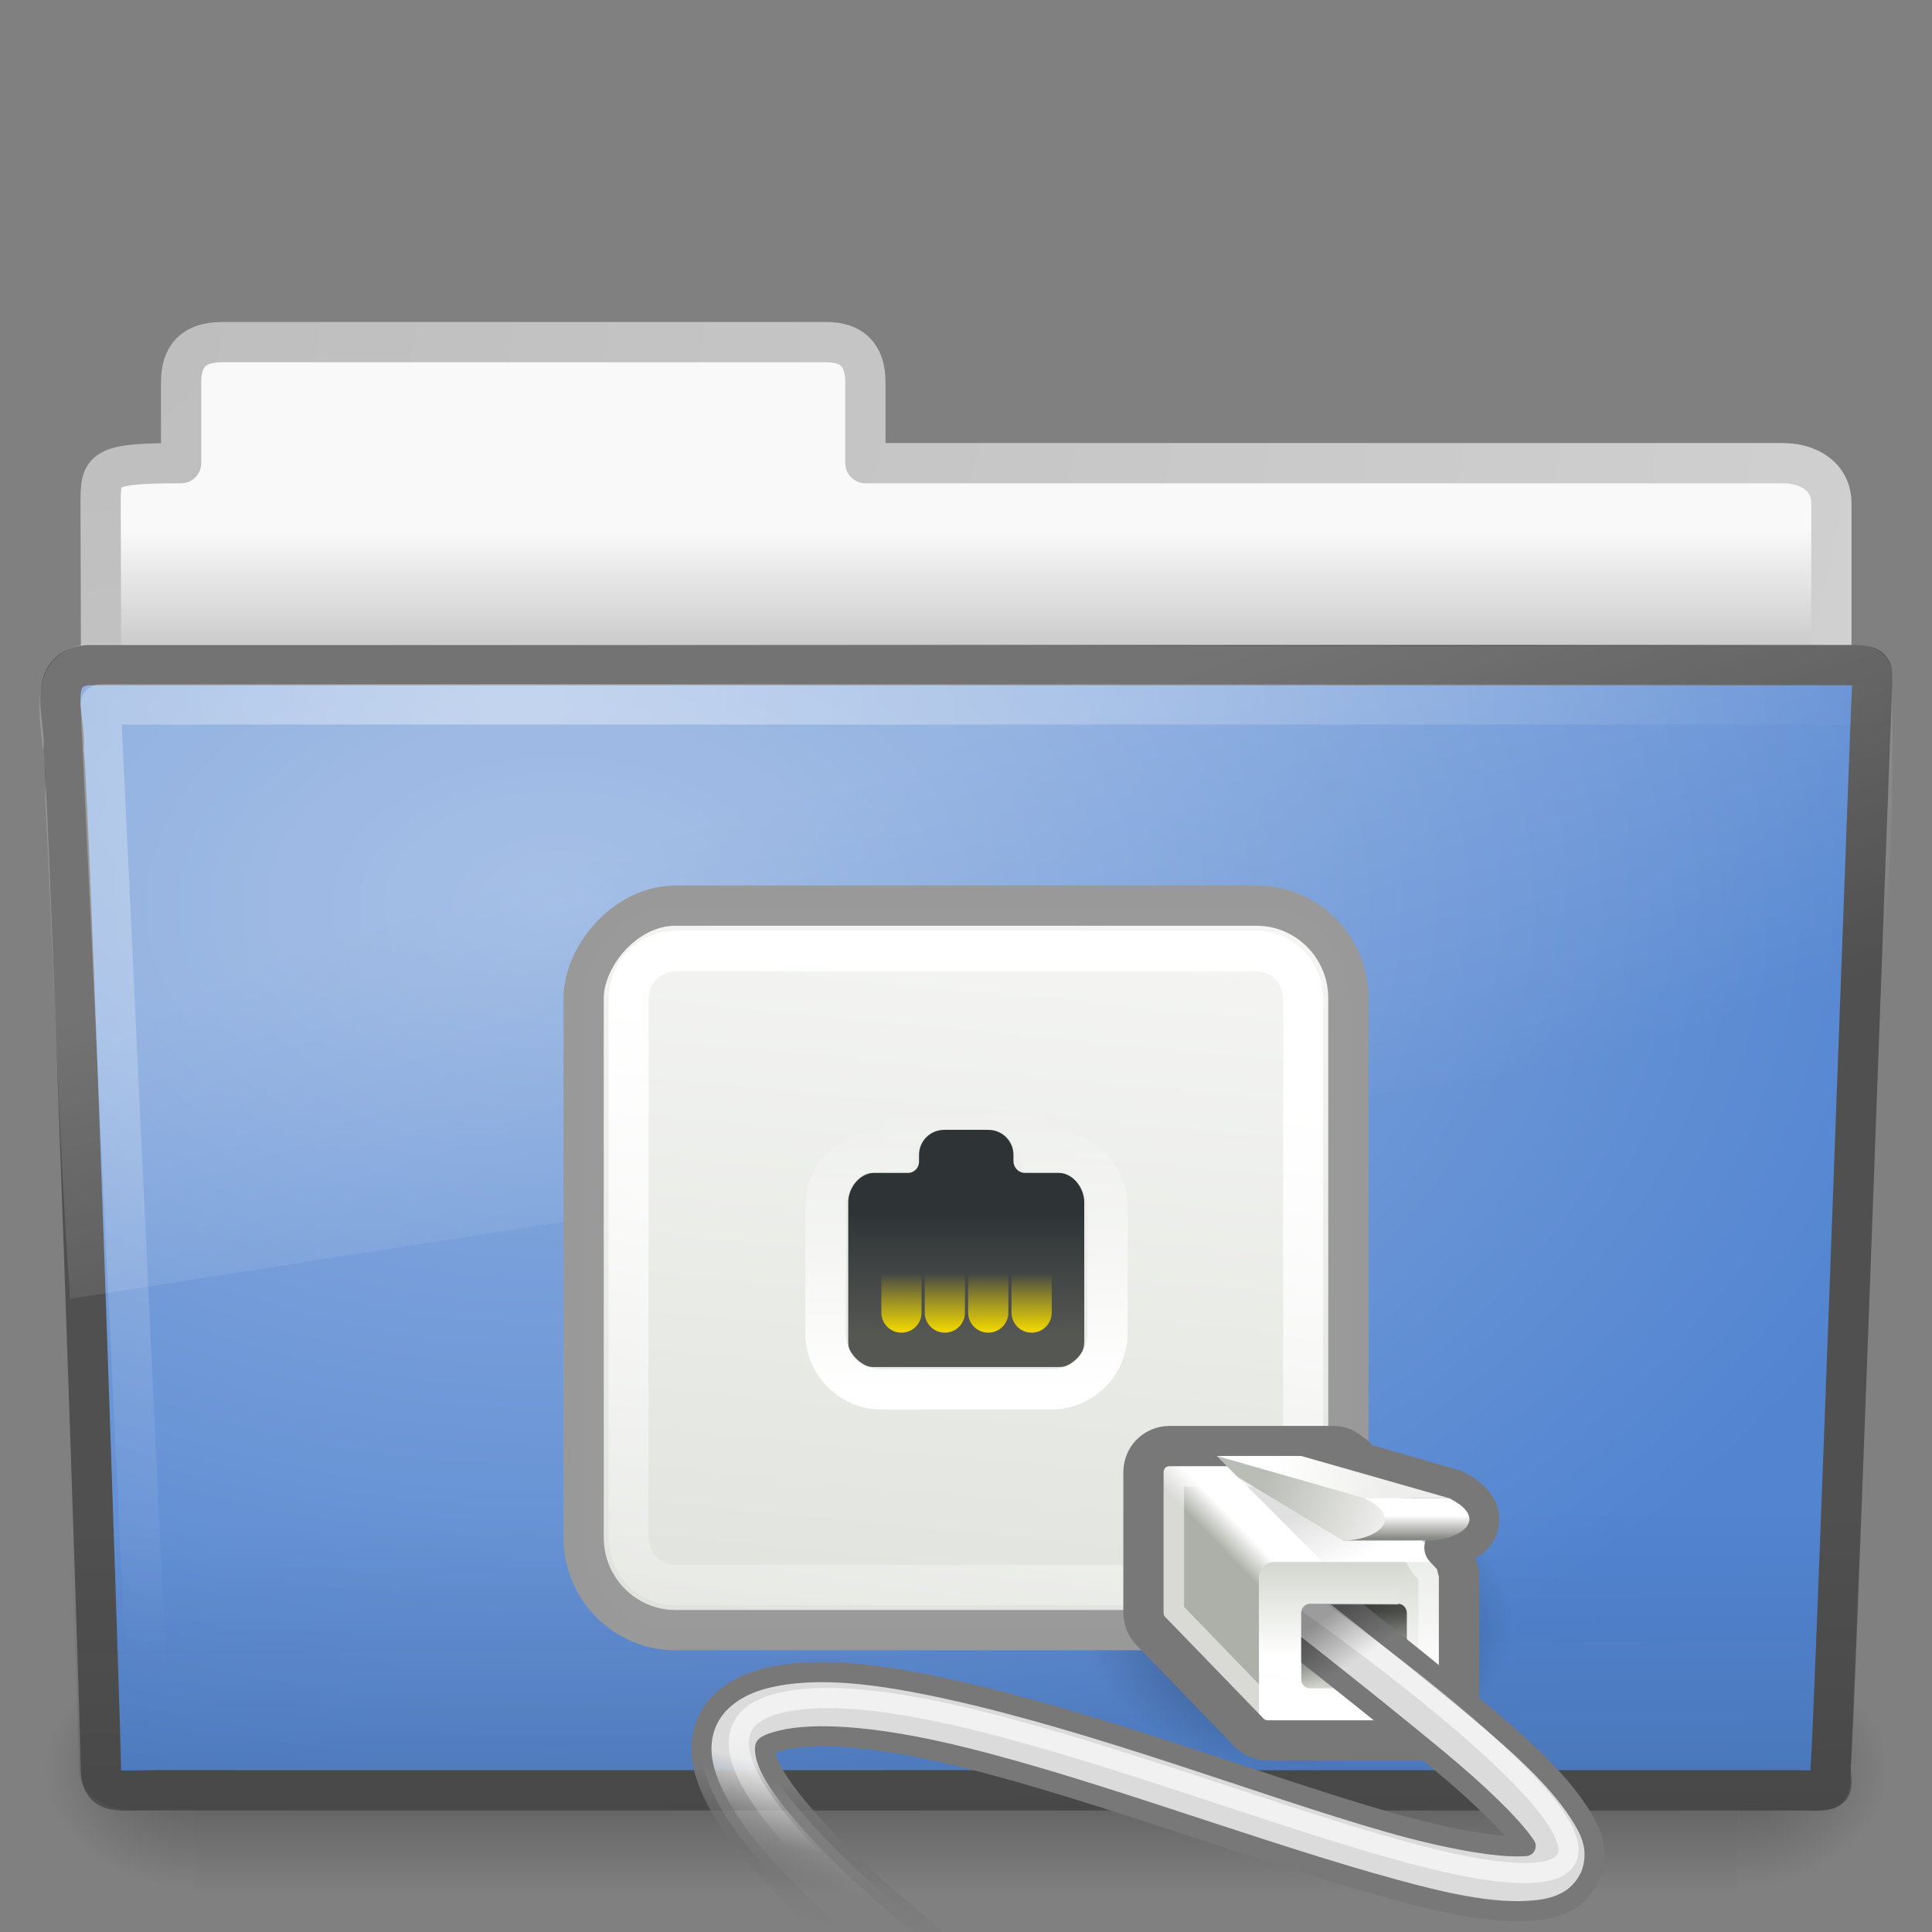 <?xml version="1.0" encoding="UTF-8" standalone="no"?>
<!-- Created with Inkscape (http://www.inkscape.org/) -->

<svg
   xmlns:dc="http://purl.org/dc/elements/1.1/"
   xmlns:cc="http://creativecommons.org/ns#"
   xmlns:rdf="http://www.w3.org/1999/02/22-rdf-syntax-ns#"
   xmlns:svg="http://www.w3.org/2000/svg"
   xmlns="http://www.w3.org/2000/svg"
   xmlns:xlink="http://www.w3.org/1999/xlink"
   xmlns:sodipodi="http://sodipodi.sourceforge.net/DTD/sodipodi-0.dtd"
   xmlns:inkscape="http://www.inkscape.org/namespaces/inkscape"
   version="1.0"
   width="48"
   height="48"
   id="svg44406"
   inkscape:version="0.48.4 r9939"
   sodipodi:docname="folder-remote.svg">
  <rect width="100%" height="100%" fill="#808080" stroke="none"/>
  <sodipodi:namedview
     pagecolor="#ffffff"
     bordercolor="#666666"
     borderopacity="1"
     objecttolerance="10"
     gridtolerance="10"
     guidetolerance="10"
     inkscape:pageopacity="0"
     inkscape:pageshadow="2"
     inkscape:window-width="1107"
     inkscape:window-height="620"
     id="namedview154"
     showgrid="false"
     inkscape:zoom="4.9166667"
     inkscape:cx="-18.915254"
     inkscape:cy="24"
     inkscape:window-x="398"
     inkscape:window-y="133"
     inkscape:window-maximized="0"
     inkscape:current-layer="svg44406" />
  <defs
     id="defs44408">
    <linearGradient
       id="linearGradient7822">
      <stop
         id="stop7824"
         style="stop-color:#000000;stop-opacity:1"
         offset="0" />
      <stop
         id="stop7826"
         style="stop-color:#000000;stop-opacity:0"
         offset="1" />
    </linearGradient>
    <radialGradient
       cx="14.363"
       cy="34.786"
       r="8.795"
       fx="14.363"
       fy="34.786"
       id="radialGradient2963"
       xlink:href="#linearGradient7822"
       gradientUnits="userSpaceOnUse"
       gradientTransform="matrix(-0.607,0,0,0.403,40.982,26.354)" />
    <linearGradient
       id="linearGradient7438">
      <stop
         id="stop7440"
         style="stop-color:#ffffff;stop-opacity:1"
         offset="0" />
      <stop
         id="stop7442"
         style="stop-color:#ffffff;stop-opacity:0"
         offset="1" />
    </linearGradient>
    <linearGradient
       x1="-7.852"
       y1="3.755"
       x2="-5.51"
       y2="18.938"
       id="linearGradient2623"
       xlink:href="#linearGradient7438"
       gradientUnits="userSpaceOnUse" />
    <linearGradient
       id="linearGradient6991">
      <stop
         id="stop6993"
         style="stop-color:#d3d7cf;stop-opacity:1"
         offset="0" />
      <stop
         id="stop6995"
         style="stop-color:#ffffff;stop-opacity:1"
         offset="1" />
    </linearGradient>
    <linearGradient
       x1="-7.975"
       y1="25.357"
       x2="-11.006"
       y2="-6.568"
       id="linearGradient2621"
       xlink:href="#linearGradient6991"
       gradientUnits="userSpaceOnUse"
       gradientTransform="matrix(1.187,0,0,1.2,-17.281,21.9)" />
    <linearGradient
       x1="-4.221"
       y1="59.879"
       x2="-4.221"
       y2="54.708"
       id="linearGradient7557"
       xlink:href="#linearGradient7269"
       gradientUnits="userSpaceOnUse"
       gradientTransform="matrix(0.964,0,0,0.972,-0.25,1.694)" />
    <linearGradient
       id="linearGradient7263">
      <stop
         id="stop7265"
         style="stop-color:#adb0a8;stop-opacity:1"
         offset="0" />
      <stop
         id="stop7267"
         style="stop-color:#ffffff;stop-opacity:1"
         offset="1" />
    </linearGradient>
    <linearGradient
       x1="1.626"
       y1="55.219"
       x2="0.822"
       y2="54.416"
       id="linearGradient7555"
       xlink:href="#linearGradient7263"
       gradientUnits="userSpaceOnUse" />
    <linearGradient
       id="linearGradient7257">
      <stop
         id="stop7259"
         style="stop-color:#000000;stop-opacity:1"
         offset="0" />
      <stop
         id="stop7261"
         style="stop-color:#000000;stop-opacity:0"
         offset="1" />
    </linearGradient>
    <linearGradient
       x1="-1.989"
       y1="51.138"
       x2="-3.359"
       y2="54"
       id="linearGradient2954"
       xlink:href="#linearGradient7257"
       gradientUnits="userSpaceOnUse"
       gradientTransform="matrix(-0.525,0,0,0.525,31.803,10.457)" />
    <linearGradient
       id="linearGradient7237">
      <stop
         id="stop7239"
         style="stop-color:#eeeeec;stop-opacity:1"
         offset="0" />
      <stop
         id="stop7241"
         style="stop-color:#babdb6;stop-opacity:1"
         offset="1" />
    </linearGradient>
    <linearGradient
       x1="-4.685"
       y1="52.64"
       x2="0.884"
       y2="50.563"
       id="linearGradient2948"
       xlink:href="#linearGradient7237"
       gradientUnits="userSpaceOnUse"
       gradientTransform="matrix(-0.525,0,0,0.525,31.803,10.457)" />
    <linearGradient
       id="linearGradient7245">
      <stop
         id="stop7247"
         style="stop-color:#eeeeec;stop-opacity:1"
         offset="0" />
      <stop
         id="stop7249"
         style="stop-color:#ffffff;stop-opacity:1"
         offset="1" />
    </linearGradient>
    <linearGradient
       x1="-5.082"
       y1="50.519"
       x2="0.265"
       y2="49.458"
       id="linearGradient2945"
       xlink:href="#linearGradient7245"
       gradientUnits="userSpaceOnUse"
       gradientTransform="matrix(-0.525,0,0,0.525,31.803,10.457)" />
    <linearGradient
       id="linearGradient7186">
      <stop
         id="stop7188"
         style="stop-color:#888a85;stop-opacity:1"
         offset="0" />
      <stop
         id="stop7190"
         style="stop-color:#ffffff;stop-opacity:1"
         offset="1" />
    </linearGradient>
    <linearGradient
       x1="-5.969"
       y1="52.875"
       x2="-5.969"
       y2="51.812"
       id="linearGradient2942"
       xlink:href="#linearGradient7186"
       gradientUnits="userSpaceOnUse"
       gradientTransform="matrix(-0.525,0,0,0.525,31.803,10.457)" />
    <linearGradient
       id="linearGradient7277">
      <stop
         id="stop7279"
         style="stop-color:#555753;stop-opacity:1"
         offset="0" />
      <stop
         id="stop7281"
         style="stop-color:#d3d7cf;stop-opacity:1"
         offset="1" />
    </linearGradient>
    <linearGradient
       x1="-3.536"
       y1="55.867"
       x2="-3.536"
       y2="59.445"
       id="linearGradient2939"
       xlink:href="#linearGradient7277"
       gradientUnits="userSpaceOnUse"
       gradientTransform="matrix(-0.525,0,0,0.54,31.803,9.858)" />
    <linearGradient
       x1="30.312"
       y1="27.313"
       x2="30.312"
       y2="24.688"
       id="linearGradient2617"
       xlink:href="#linearGradient7422"
       gradientUnits="userSpaceOnUse" />
    <linearGradient
       x1="30.312"
       y1="27.313"
       x2="30.312"
       y2="24.688"
       id="linearGradient2615"
       xlink:href="#linearGradient7422"
       gradientUnits="userSpaceOnUse" />
    <linearGradient
       x1="30.312"
       y1="27.313"
       x2="30.312"
       y2="24.688"
       id="linearGradient2613"
       xlink:href="#linearGradient7422"
       gradientUnits="userSpaceOnUse" />
    <linearGradient
       x1="30.312"
       y1="27.313"
       x2="30.312"
       y2="24.688"
       id="linearGradient2611"
       xlink:href="#linearGradient7422"
       gradientUnits="userSpaceOnUse" />
    <linearGradient
       id="linearGradient7422">
      <stop
         id="stop7424"
         style="stop-color:#edd400;stop-opacity:1"
         offset="0" />
      <stop
         id="stop7426"
         style="stop-color:#edd400;stop-opacity:0"
         offset="1" />
    </linearGradient>
    <linearGradient
       x1="30.312"
       y1="27.313"
       x2="30.312"
       y2="24.688"
       id="linearGradient2619"
       xlink:href="#linearGradient7422"
       gradientUnits="userSpaceOnUse" />
    <linearGradient
       id="linearGradient7430">
      <stop
         id="stop7432"
         style="stop-color:#ffffff;stop-opacity:1"
         offset="0" />
      <stop
         id="stop7434"
         style="stop-color:#ffffff;stop-opacity:0"
         offset="1" />
    </linearGradient>
    <linearGradient
       x1="28.875"
       y1="29"
       x2="29"
       y2="16"
       id="linearGradient2609"
       xlink:href="#linearGradient7430"
       gradientUnits="userSpaceOnUse"
       gradientTransform="matrix(-0.525,0,0,0.525,39.675,19.379)" />
    <linearGradient
       id="linearGradient7340">
      <stop
         id="stop7342"
         style="stop-color:#2e3436;stop-opacity:1"
         offset="0" />
      <stop
         id="stop7344"
         style="stop-color:#555753;stop-opacity:1"
         offset="1" />
    </linearGradient>
    <linearGradient
       x1="32.812"
       y1="21"
       x2="32.812"
       y2="26.205"
       id="linearGradient2607"
       xlink:href="#linearGradient7340"
       gradientUnits="userSpaceOnUse"
       gradientTransform="matrix(-0.586,0,0,0.586,42.306,17.819)" />
    <linearGradient
       id="linearGradient7576-259">
      <stop
         id="stop3231"
         style="stop-color:#787878;stop-opacity:1"
         offset="0" />
      <stop
         id="stop3233"
         style="stop-color:#6c6c6c;stop-opacity:0"
         offset="1" />
    </linearGradient>
    <linearGradient
       x1="38.75"
       y1="40.625"
       x2="40.125"
       y2="46.562"
       id="linearGradient2928"
       xlink:href="#linearGradient7576-259"
       gradientUnits="userSpaceOnUse"
       gradientTransform="matrix(-0.525,0,0,0.525,40.2,23.053)" />
    <linearGradient
       id="linearGradient7652-827">
      <stop
         id="stop3225"
         style="stop-color:#dbdbdb;stop-opacity:1"
         offset="0" />
      <stop
         id="stop3227"
         style="stop-color:#a0a0a0;stop-opacity:0"
         offset="1" />
    </linearGradient>
    <linearGradient
       x1="37.625"
       y1="40.312"
       x2="38.875"
       y2="45.062"
       id="linearGradient2926"
       xlink:href="#linearGradient7652-827"
       gradientUnits="userSpaceOnUse"
       gradientTransform="matrix(-0.525,0,0,0.525,40.2,23.053)" />
    <linearGradient
       id="linearGradient7660">
      <stop
         id="stop7662"
         style="stop-color:#ffffff;stop-opacity:1"
         offset="0" />
      <stop
         id="stop7664"
         style="stop-color:#ffffff;stop-opacity:0"
         offset="1" />
    </linearGradient>
    <linearGradient
       x1="41.188"
       y1="38.312"
       x2="42.124"
       y2="42.938"
       id="linearGradient2923"
       xlink:href="#linearGradient7660"
       gradientUnits="userSpaceOnUse"
       gradientTransform="matrix(-0.525,0,0,0.525,40.2,23.053)" />
    <linearGradient
       id="linearGradient7269">
      <stop
         id="stop7271"
         style="stop-color:#ffffff;stop-opacity:1"
         offset="0" />
      <stop
         id="stop7273"
         style="stop-color:#d3d7cf;stop-opacity:1"
         offset="1" />
    </linearGradient>
    <linearGradient
       x1="-4.11"
       y1="58.808"
       x2="-4.11"
       y2="55"
       id="linearGradient2920"
       xlink:href="#linearGradient7269"
       gradientUnits="userSpaceOnUse"
       gradientTransform="matrix(-0.59,0,0,0.612,31.869,5.138)" />
    <linearGradient
       id="linearGradient7812">
      <stop
         id="stop7814"
         style="stop-color:#000000;stop-opacity:1"
         offset="0" />
      <stop
         id="stop7816"
         style="stop-color:#000000;stop-opacity:0"
         offset="1" />
    </linearGradient>
    <linearGradient
       x1="-6.406"
       y1="32.438"
       x2="-7.781"
       y2="34.562"
       id="linearGradient2917"
       xlink:href="#linearGradient7812"
       gradientUnits="userSpaceOnUse"
       gradientTransform="matrix(-0.525,0,0,0.525,29.704,23.053)" />
    <linearGradient
       id="linearGradient3484">
      <stop
         id="stop3486"
         style="stop-color:#bdbdbd;stop-opacity:1"
         offset="0" />
      <stop
         id="stop3488"
         style="stop-color:#d0d0d0;stop-opacity:1"
         offset="1" />
    </linearGradient>
    <linearGradient
       id="linearGradient6404">
      <stop
         id="stop6406"
         style="stop-color:#f9f9f9;stop-opacity:1"
         offset="0" />
      <stop
         id="stop6408"
         style="stop-color:#c9c9c9;stop-opacity:1"
         offset="1" />
    </linearGradient>
    <linearGradient
       id="linearGradient5048-585">
      <stop
         id="stop2667"
         style="stop-color:#000000;stop-opacity:0"
         offset="0" />
      <stop
         id="stop2669"
         style="stop-color:#000000;stop-opacity:1"
         offset="0.5" />
      <stop
         id="stop2671"
         style="stop-color:#000000;stop-opacity:0"
         offset="1" />
    </linearGradient>
    <linearGradient
       id="linearGradient5060-179">
      <stop
         id="stop2675"
         style="stop-color:#000000;stop-opacity:1"
         offset="0" />
      <stop
         id="stop2677"
         style="stop-color:#000000;stop-opacity:0"
         offset="1" />
    </linearGradient>
    <linearGradient
       id="linearGradient5060-820">
      <stop
         id="stop2681"
         style="stop-color:#000000;stop-opacity:1"
         offset="0" />
      <stop
         id="stop2683"
         style="stop-color:#000000;stop-opacity:0"
         offset="1" />
    </linearGradient>
    <linearGradient
       id="linearGradient3390">
      <stop
         id="stop3392"
         style="stop-color:#51751e;stop-opacity:1"
         offset="0" />
      <stop
         id="stop3394"
         style="stop-color:#51751e;stop-opacity:1"
         offset="1" />
    </linearGradient>
    <linearGradient
       id="linearGradient7012-661-145-733-759-865-745">
      <stop
         id="stop2699"
         style="stop-color:#90b0e0;stop-opacity:1;"
         offset="0" />
      <stop
         id="stop2701"
         style="stop-color:#5284d0;stop-opacity:1;"
         offset="1" />
    </linearGradient>
    <linearGradient
       id="linearGradient6129-963-697-142-998-580-273">
      <stop
         id="stop2661"
         style="stop-color:#0a0a0a;stop-opacity:0.498"
         offset="0" />
      <stop
         id="stop2663"
         style="stop-color:#0a0a0a;stop-opacity:0"
         offset="1" />
    </linearGradient>
    <linearGradient
       id="linearGradient6087-437-184-795-110-662-495">
      <stop
         id="stop2693"
         style="stop-color:#ffffff;stop-opacity:0.4"
         offset="0" />
      <stop
         id="stop2695"
         style="stop-color:#ffffff;stop-opacity:0"
         offset="1" />
    </linearGradient>
    <linearGradient
       id="linearGradient8265-821-176-38-919-66-249">
      <stop
         id="stop2687"
         style="stop-color:#ffffff;stop-opacity:0.2"
         offset="0" />
      <stop
         id="stop2689"
         style="stop-color:#ffffff;stop-opacity:0"
         offset="1" />
    </linearGradient>
    <linearGradient
       x1="11.566"
       y1="22.292"
       x2="15.215"
       y2="33.955"
       id="linearGradient2431"
       xlink:href="#linearGradient8265-821-176-38-919-66-249"
       gradientUnits="userSpaceOnUse" />
    <radialGradient
       cx="7.265"
       cy="8.302"
       r="20.98"
       fx="7.265"
       fy="8.302"
       id="radialGradient2434"
       xlink:href="#linearGradient6087-437-184-795-110-662-495"
       gradientUnits="userSpaceOnUse"
       gradientTransform="matrix(0,1.208,-1.627,0,26.372,8.266)" />
    <linearGradient
       x1="22.935"
       y1="49.629"
       x2="22.809"
       y2="36.658"
       id="linearGradient2437"
       xlink:href="#linearGradient6129-963-697-142-998-580-273"
       gradientUnits="userSpaceOnUse"
       gradientTransform="matrix(1.145,0,0,0.998,-3.466,1.099)" />
    <radialGradient
       cx="63.969"
       cy="14.113"
       r="23.097"
       fx="63.969"
       fy="14.113"
       id="radialGradient2440"
       xlink:href="#linearGradient7012-661-145-733-759-865-745"
       gradientUnits="userSpaceOnUse"
       gradientTransform="matrix(1.565,-9.5143002e-8,6.1772287e-8,1.016,-86.213,8.146)" />
    <linearGradient
       x1="82.453"
       y1="45.114"
       x2="82.453"
       y2="16.047"
       id="linearGradient2442"
       xlink:href="#linearGradient3390"
       gradientUnits="userSpaceOnUse"
       gradientTransform="translate(-53.765,-0.114)" />
    <radialGradient
       cx="605.714"
       cy="486.648"
       r="117.143"
       fx="605.714"
       fy="486.648"
       id="radialGradient2445"
       xlink:href="#linearGradient5060-820"
       gradientUnits="userSpaceOnUse"
       gradientTransform="matrix(-3.0790825e-2,0,0,2.4705883e-2,23.39,31.942)" />
    <radialGradient
       cx="605.714"
       cy="486.648"
       r="117.143"
       fx="605.714"
       fy="486.648"
       id="radialGradient2448"
       xlink:href="#linearGradient5060-179"
       gradientUnits="userSpaceOnUse"
       gradientTransform="matrix(3.0790832e-2,0,0,2.4705883e-2,24.61,31.942)" />
    <linearGradient
       x1="302.857"
       y1="366.648"
       x2="302.857"
       y2="609.505"
       id="linearGradient2451"
       xlink:href="#linearGradient5048-585"
       gradientUnits="userSpaceOnUse"
       gradientTransform="matrix(7.9388558e-2,0,0,2.4705883e-2,-4.693,31.942)" />
    <linearGradient
       x1="62.989"
       y1="13.183"
       x2="62.989"
       y2="16.19"
       id="linearGradient2454"
       xlink:href="#linearGradient6404"
       gradientUnits="userSpaceOnUse"
       gradientTransform="translate(-50.941,0)" />
    <radialGradient
       cx="3"
       cy="5.017"
       r="21"
       fx="3"
       fy="5.017"
       id="radialGradient2456"
       xlink:href="#linearGradient3484"
       gradientUnits="userSpaceOnUse"
       gradientTransform="matrix(-1.274898e-8,1.714,-2.159,-1.4599595e-8,12.809,2.857)" />
  </defs>
  <path
     d="M 5.5,8.5 C 4.81,8.508 4.5,8.842 4.5,9.5 L 4.5,11.507 C 2.516,11.507 2.5,11.647 2.5,12.507 C 2.534,22.797 2.5,23.377 2.5,24.25 C 3.935,24.25 45.5,20.551 45.5,18.958 L 45.5,12.507 C 45.5,11.849 44.946,11.499 44.256,11.507 L 21.5,11.507 L 21.5,9.5 C 21.5,8.842 21.19,8.492 20.5,8.5 L 5.5,8.5 z"
     id="path3468"
     style="fill:url(#linearGradient2454);fill-opacity:1;stroke:url(#radialGradient2456);stroke-width:1;stroke-linecap:round;stroke-linejoin:round;stroke-miterlimit:4;stroke-dasharray:none;stroke-opacity:1;display:inline" />
  <rect
     width="38.333"
     height="6"
     x="4.833"
     y="41"
     id="rect4173"
     style="opacity:0.3;fill:url(#linearGradient2451);fill-opacity:1;fill-rule:nonzero;stroke:none;stroke-width:1;stroke-linecap:round;stroke-linejoin:miter;marker:none;marker-start:none;marker-mid:none;marker-end:none;stroke-miterlimit:4;stroke-dasharray:none;stroke-dashoffset:0;stroke-opacity:1;visibility:visible;display:inline;overflow:visible" />
  <path
     d="M 43.167,41 C 43.167,41 43.167,47 43.167,47 C 44.752,47.011 47,45.656 47,44 C 47,42.344 45.231,41 43.167,41 z"
     id="path5058"
     style="opacity:0.3;fill:url(#radialGradient2448);fill-opacity:1;fill-rule:nonzero;stroke:none;stroke-width:1;stroke-linecap:round;stroke-linejoin:miter;marker:none;marker-start:none;marker-mid:none;marker-end:none;stroke-miterlimit:4;stroke-dasharray:none;stroke-dashoffset:0;stroke-opacity:1;visibility:visible;display:inline;overflow:visible" />
  <path
     d="M 4.833,41 C 4.833,41 4.833,47 4.833,47 C 3.248,47.011 1,45.656 1,44 C 1,42.344 2.769,41 4.833,41 z"
     id="path5018"
     style="opacity:0.3;fill:url(#radialGradient2445);fill-opacity:1;fill-rule:nonzero;stroke:none;stroke-width:1;stroke-linecap:round;stroke-linejoin:miter;marker:none;marker-start:none;marker-mid:none;marker-end:none;stroke-miterlimit:4;stroke-dasharray:none;stroke-dashoffset:0;stroke-opacity:1;visibility:visible;display:inline;overflow:visible" />
  <path
     d="M 2.163,16.525 C 1.09,16.649 1.663,17.927 1.578,18.646 C 1.702,19.111 2.505,43.063 2.505,43.886 C 2.505,44.601 2.857,44.48 3.749,44.48 C 16.942,44.48 31.532,44.48 44.725,44.48 C 45.686,44.502 45.483,44.491 45.483,43.875 C 45.553,43.56 46.476,17.499 46.512,17.088 C 46.512,16.654 46.602,16.525 46.038,16.525 C 31.949,16.525 16.252,16.525 2.163,16.525 z"
     id="path3388"
     style="fill:url(#radialGradient2440);fill-opacity:1;stroke:#505050;stroke-width:1;stroke-linecap:round;stroke-linejoin:round;stroke-miterlimit:4;stroke-dashoffset:0;stroke-opacity:1" />
  <path
     d="m 2.058,16.065 43.896,4.03e-4 c 0.634,0 1.045,0.445 1.045,0.997 L 45.967,44.023 C 45.982,44.723 45.758,45 45.022,44.985 L 3.241,44.968 c -0.634,0 -1.274,-0.413 -1.274,-0.966 L 1.013,17.063 c 0,-0.553 0.411,-0.998 1.045,-0.998 z"
     id="path6127"
     style="opacity:0.4;fill:url(#linearGradient2437);fill-opacity:1;stroke:none"
     inkscape:connector-curvature="0" />
  <path
     d="M 46.5,17.5 C 32.969,17.5 16.031,17.5 2.5,17.5 C 2.885,25.677 3.271,33.854 3.656,42.031"
     id="path2435"
     style="fill:none;fill-rule:evenodd;stroke:url(#radialGradient2434);stroke-width:1;stroke-linecap:round;stroke-linejoin:round;stroke-miterlimit:4;stroke-dasharray:none;stroke-opacity:1" />
  <path
     d="M 46.115,16.023 C 31.565,16.096 16.645,15.979 2.094,16 C 0.287,16.411 1.259,18.467 1.121,19.772 C 1.343,23.935 1.444,28.116 1.742,32.268 C 16.742,29.906 31.668,27.661 46.406,25.219 C 47.187,22.632 46.977,17.964 47.018,17.018 C 47.097,16.342 46.641,16.011 46.115,16.023 z"
     id="path3455"
     style="fill:url(#linearGradient2431);fill-opacity:1;stroke:none;stroke-width:1;stroke-linecap:round;stroke-linejoin:round;stroke-miterlimit:4;stroke-dashoffset:0;stroke-opacity:1" />
  <path
     d="M 37.576,29.35 L 36.002,29.35 L 34.952,29.35 L 36.527,29.35 L 37.576,29.35 z"
     id="path7013"
     style="fill:#ffffff;fill-opacity:1;fill-rule:evenodd;stroke:none" />
  <path
     d="M 26.933,40.39 C 26.932,42.35 29.321,43.939 32.268,43.939 C 35.215,43.939 37.604,42.35 37.604,40.39 C 37.604,38.43 35.215,36.841 32.268,36.841 C 29.321,36.841 26.932,38.43 26.933,40.39 z"
     id="path7820"
     style="opacity:0.459;fill:url(#radialGradient2963);fill-opacity:1;fill-rule:evenodd;stroke:none" />
  <g
     transform="translate(-1,-3.0992553e-7)"
     id="g2540">
    <rect
       width="19"
       height="18"
       rx="2.285"
       ry="2.3"
       x="-34.5"
       y="22.5"
       transform="scale(-1,1)"
       id="rect5925"
       style="fill:url(#linearGradient2621);fill-opacity:1;fill-rule:evenodd;stroke:#999999;stroke-width:1;stroke-linecap:round;stroke-linejoin:round;stroke-miterlimit:4;stroke-dasharray:none;stroke-dashoffset:0.7;stroke-opacity:0.992" />
    <path
       d="M -12.5,1.5 C -13.073,1.5 -13.5,1.927 -13.5,2.5 L -13.5,13.5 C -13.5,14.073 -13.073,14.5 -12.5,14.5 L -0.5,14.5 C 0.073,14.5 0.5,14.073 0.5,13.5 L 0.5,2.5 C 0.5,1.927 0.073,1.5 -0.5,1.5 L -12.5,1.5 z"
       transform="matrix(-1.197,0,0,1.212,17.216,21.808)"
       id="path6964"
       style="fill:none;stroke:url(#linearGradient2623);stroke-width:0.83;stroke-linecap:round;stroke-linejoin:round;stroke-miterlimit:4;stroke-dasharray:none;stroke-dashoffset:0.7;stroke-opacity:0.992" />
  </g>
  <g
     transform="matrix(-0.612,0,0,0.63,31.716,4.055)"
     id="g7162">
    <path
       d="M -2.344,51 C -2.549,51 -2.725,51.101 -2.844,51.25 L -6.859,55.25 C -6.894,55.382 -6.958,55.521 -7,55.656 L -7,61.177 C -7,61.541 -6.703,61.833 -6.344,61.833 L 0.344,61.833 C 0.524,61.833 0.695,61.764 0.812,61.646 L 4.812,57.646 C 4.93,57.527 5,57.359 5,57.177 L 5,51.656 C 5,51.474 4.93,51.306 4.812,51.188 C 4.693,51.069 4.524,51 4.344,51 L -2.344,51 L -2.344,51 z"
       id="rect6100"
       style="fill:url(#linearGradient7555);fill-opacity:1;fill-rule:evenodd;stroke:none" />
    <path
       d="M -6.374,55.167 L 0.088,55.167 C 0.435,55.167 0.714,55.451 0.714,55.805 L 0.714,61.195 C 0.714,61.549 0.435,61.833 0.088,61.833 L -6.374,61.833 C -6.721,61.833 -7,61.549 -7,61.195 L -7,55.805 C -7,55.451 -6.721,55.167 -6.374,55.167 L -6.374,55.167 z"
       id="path6105"
       style="fill:url(#linearGradient7557);fill-opacity:1;fill-rule:evenodd;stroke:none" />
  </g>
  <path
     d="M 32.328,36.173 L 34.952,38.797 L 32.853,38.797 L 30.229,36.173 L 32.328,36.173"
     id="path7253"
     style="opacity:0.123;fill:url(#linearGradient2954);fill-opacity:1;fill-rule:evenodd;stroke:none" />
  <path
     d="M 30.229,36.173 L 35.215,38.272 L 33.378,38.272 L 30.754,36.698 L 30.229,36.173"
     id="path6126"
     style="fill:#babdb6;fill-rule:evenodd;stroke:none" />
  <path
     d="M 33.148,36.435 C 33.161,36.435 33.177,36.439 33.23,36.501 C 33.246,36.513 33.262,36.524 33.279,36.534 C 33.29,36.545 33.301,36.556 33.312,36.566 C 33.323,36.578 33.334,36.589 33.345,36.599 L 33.361,36.599 C 33.372,36.611 33.383,36.622 33.394,36.632 L 33.493,36.73 C 33.549,36.783 33.616,36.822 33.689,36.845 L 35.92,37.485 C 36.13,37.594 36.2,37.668 36.231,37.731 C 36.232,37.732 36.214,37.801 36.231,37.78 C 36.188,37.832 36.042,37.912 35.789,37.96 C 35.61,37.997 35.465,38.125 35.407,38.298 C 35.35,38.471 35.389,38.661 35.51,38.797 L 35.69,38.994 C 35.701,39.04 35.718,39.083 35.739,39.158 C 35.743,39.172 35.735,39.176 35.739,39.19 L 35.739,42.602 C 35.739,42.63 35.739,42.662 35.707,42.7 C 35.69,42.719 35.652,42.733 35.625,42.733 L 31.508,42.733 C 31.46,42.733 31.42,42.728 31.393,42.7 C 31.393,42.695 31.393,42.689 31.393,42.684 L 28.95,40.158 C 28.922,40.13 28.917,40.117 28.917,40.06 L 28.917,36.583 C 28.917,36.526 28.922,36.497 28.95,36.468 C 28.969,36.448 29.031,36.435 29.048,36.435 L 33.148,36.435 L 33.148,36.435 z"
     id="path7235"
     style="opacity:0.534;fill:none;stroke:#ffffff;stroke-width:1;stroke-linecap:round;stroke-linejoin:round;stroke-miterlimit:4;stroke-dashoffset:0.7;stroke-opacity:1" />
  <path
     d="M 33.148,35.927 C 33.352,35.927 33.511,36.042 33.624,36.173 L 33.64,36.156 L 33.657,36.189 L 33.837,36.353 L 36.067,36.993 C 36.084,36.997 36.101,37.002 36.117,37.009 C 36.405,37.153 36.59,37.3 36.691,37.501 C 36.791,37.703 36.752,37.956 36.625,38.108 C 36.453,38.315 36.175,38.398 35.887,38.452 L 36.1,38.682 C 36.13,38.709 36.152,38.743 36.166,38.78 C 36.182,38.844 36.202,38.946 36.231,39.043 C 36.24,39.064 36.245,39.086 36.248,39.108 L 36.248,42.602 C 36.248,42.759 36.188,42.907 36.084,43.028 C 35.979,43.149 35.816,43.241 35.625,43.241 L 31.508,43.241 C 31.338,43.241 31.163,43.181 31.033,43.045 L 28.589,40.519 C 28.47,40.396 28.409,40.236 28.409,40.06 L 28.409,36.583 C 28.409,36.407 28.47,36.247 28.589,36.124 C 28.706,36.003 28.878,35.927 29.048,35.927 L 33.148,35.927 L 33.148,35.927 z"
     id="path7229"
     style="fill:none;stroke:#787878;stroke-width:1;stroke-linecap:round;stroke-linejoin:round;stroke-miterlimit:4;stroke-dashoffset:0.7;stroke-opacity:1" />
  <path
     d="M 30.229,36.173 L 36.002,37.485 L 34.952,38.272 L 33.378,38.272 L 30.754,36.698 L 30.229,36.173"
     id="path7184"
     style="fill:url(#linearGradient2948);fill-opacity:1;fill-rule:evenodd;stroke:none" />
  <path
     d="M 32.328,36.173 L 36.002,37.222 L 33.903,37.222 L 30.229,36.173 L 32.328,36.173"
     id="path7171"
     style="fill:url(#linearGradient2945);fill-opacity:1;fill-rule:evenodd;stroke:none" />
  <path
     d="M 36.002,37.222 L 34.053,37.222 L 33.903,37.222 C 34.952,37.747 34.165,38.272 33.378,38.272 L 35.477,38.272 C 36.264,38.272 37.051,37.747 36.002,37.222 L 36.002,37.222 z"
     id="rect7173"
     style="fill:url(#linearGradient2942);fill-opacity:1;fill-rule:evenodd;stroke:none" />
  <path
     d="M 34.739,39.847 L 32.541,39.847 C 32.423,39.847 32.328,39.949 32.328,40.076 L 32.328,41.716 C 32.328,41.843 32.423,41.946 32.541,41.946 L 34.739,41.946 C 34.857,41.946 34.952,41.843 34.952,41.716 L 34.952,40.076 C 34.952,39.949 34.857,39.847 34.739,39.847 z"
     id="path7275"
     style="fill:url(#linearGradient2939);fill-opacity:1;fill-rule:evenodd;stroke:none" />
  <g
     transform="translate(-1,-3.0992553e-7)"
     id="g2531">
    <path
       d="M 25.556,28.071 C 25.901,28.071 26.179,28.349 26.179,28.693 L 26.179,28.848 C 26.179,29.006 26.303,29.141 26.472,29.141 L 27.315,29.141 C 27.66,29.141 27.938,29.52 27.938,29.865 L 27.938,33.34 C 27.938,33.684 27.66,33.963 27.315,33.963 L 22.697,33.963 C 22.353,33.963 22.074,33.684 22.074,33.34 L 22.074,29.865 C 22.074,29.52 22.353,29.141 22.697,29.141 L 23.54,29.141 C 23.681,29.151 23.833,29.041 23.833,28.857 L 23.833,28.693 C 23.833,28.349 24.112,28.071 24.457,28.071 L 25.556,28.071 z"
       id="rect7327"
       style="fill:url(#linearGradient2607);fill-opacity:1;fill-rule:evenodd;stroke:none" />
    <path
       d="M 23.688,27.781 C 23.061,27.781 22.602,28.266 22.469,28.844 L 22.125,28.844 C 21.401,28.844 20.781,29.425 20.781,30.156 L 20.781,33.25 C 20.781,33.982 21.393,34.594 22.125,34.594 L 26.25,34.594 C 26.982,34.594 27.594,33.982 27.594,33.25 L 27.594,30.156 C 27.594,29.425 26.974,28.844 26.25,28.844 L 25.938,28.844 C 25.798,28.261 25.314,27.781 24.688,27.781 L 23.688,27.781 z"
       transform="matrix(1.028,0,0,1.028,0.147,-1.046)"
       id="path2709"
       style="fill:none;stroke:url(#linearGradient2609);stroke-width:0.973;stroke-linecap:round;stroke-linejoin:miter;stroke-miterlimit:4;stroke-dashoffset:0.7;stroke-opacity:1" />
    <g
       transform="matrix(-0.539,0,0,0.539,40.914,18.327)"
       id="g7393"
       style="fill-opacity:1;stroke:url(#linearGradient2619);stroke-width:1.854">
      <path
         d="M 26.5,26.5 L 26.5,24.5"
         id="path7352"
         style="fill:none;stroke:url(#linearGradient2611);stroke-width:1.854px;stroke-linecap:round;stroke-linejoin:miter;stroke-opacity:1" />
      <path
         d="M 28.5,26.5 L 28.5,24.5"
         id="path7362"
         style="fill:none;stroke:url(#linearGradient2613);stroke-width:1.854px;stroke-linecap:round;stroke-linejoin:miter;stroke-opacity:1" />
      <path
         d="M 30.5,26.5 L 30.5,24.5"
         id="path7364"
         style="fill:none;stroke:url(#linearGradient2615);stroke-width:1.854px;stroke-linecap:round;stroke-linejoin:miter;stroke-opacity:1" />
      <path
         d="M 32.5,26.5 L 32.5,24.5"
         id="path7366"
         style="fill:none;stroke:url(#linearGradient2617);stroke-width:1.854px;stroke-linecap:round;stroke-linejoin:miter;stroke-opacity:1" />
    </g>
  </g>
  <path
     d="M 32.492,39.092 C 32.492,39.092 34.691,40.807 36.74,42.503 C 37.764,43.352 38.681,44.194 39.216,45.013 C 39.484,45.422 39.734,45.864 39.561,46.472 C 39.474,46.776 39.24,47.061 38.987,47.21 C 38.733,47.36 38.484,47.423 38.199,47.456 C 37.085,47.585 35.717,47.25 34.083,46.784 C 32.449,46.318 30.583,45.691 28.704,45.078 C 26.825,44.465 24.927,43.868 23.275,43.504 C 21.624,43.14 20.213,43.039 19.405,43.241 C 19.022,43.337 19.014,43.399 19.011,43.405 C 19.009,43.411 18.977,43.581 19.126,43.897 C 19.423,44.529 20.304,45.533 21.324,46.489 C 23.362,48.4 25.965,50.228 25.965,50.228 L 25.046,51.507 C 25.046,51.507 22.401,49.661 20.241,47.637 C 19.161,46.624 18.205,45.594 17.716,44.553 C 17.471,44.033 17.308,43.444 17.535,42.848 C 17.762,42.251 18.344,41.866 19.011,41.7 C 20.302,41.377 21.868,41.592 23.62,41.979 C 25.371,42.365 27.303,42.952 29.196,43.569 C 31.089,44.187 32.937,44.827 34.509,45.275 C 36.038,45.711 37.29,45.915 37.904,45.865 C 37.579,45.368 36.699,44.525 35.723,43.717 C 33.77,42.1 31.541,40.371 31.541,40.371 L 32.492,39.092 L 32.492,39.092 z"
     id="path7506"
     style="fill:url(#linearGradient2926);fill-opacity:1;fill-rule:evenodd;stroke:url(#linearGradient2928);stroke-width:0.5;stroke-linecap:butt;stroke-linejoin:round;stroke-miterlimit:4;stroke-dasharray:none;stroke-opacity:1" />
  <path
     d="M 31.975,39.463 C 31.975,39.463 41.651,46.122 38.24,46.515 C 34.829,46.909 23.546,41.267 19.347,42.317 C 15.149,43.366 25.645,50.714 25.645,50.714"
     id="path7502"
     style="opacity:0.6;fill:none;stroke:url(#linearGradient2923);stroke-width:0.5;stroke-linecap:butt;stroke-linejoin:miter;stroke-miterlimit:4;stroke-dasharray:none;stroke-opacity:1" />
  <path
     d="M 34.906,38.813 L 34.739,39.863 L 32.541,39.863 C 32.423,39.863 32.328,39.965 32.328,40.093 L 32.328,41.733 L 31.279,41.569 L 31.279,39.223 C 31.279,39.001 31.443,38.813 31.656,38.813 L 34.906,38.813 z"
     id="path7512"
     style="fill:url(#linearGradient2920);fill-opacity:1;fill-rule:evenodd;stroke:none" />
  <path
     d="M 34.739,39.847 L 32.541,39.847 C 32.423,39.847 32.328,39.949 32.328,40.076 L 32.328,41.716 C 32.328,41.843 32.423,41.946 32.541,41.946 L 34.739,41.946 C 34.857,41.946 34.952,41.843 34.952,41.716 L 34.952,40.076 C 34.952,39.949 34.857,39.847 34.739,39.847 z"
     id="path7810"
     style="opacity:0.354;fill:url(#linearGradient2917);fill-opacity:1;fill-rule:evenodd;stroke:none" />
</svg>
